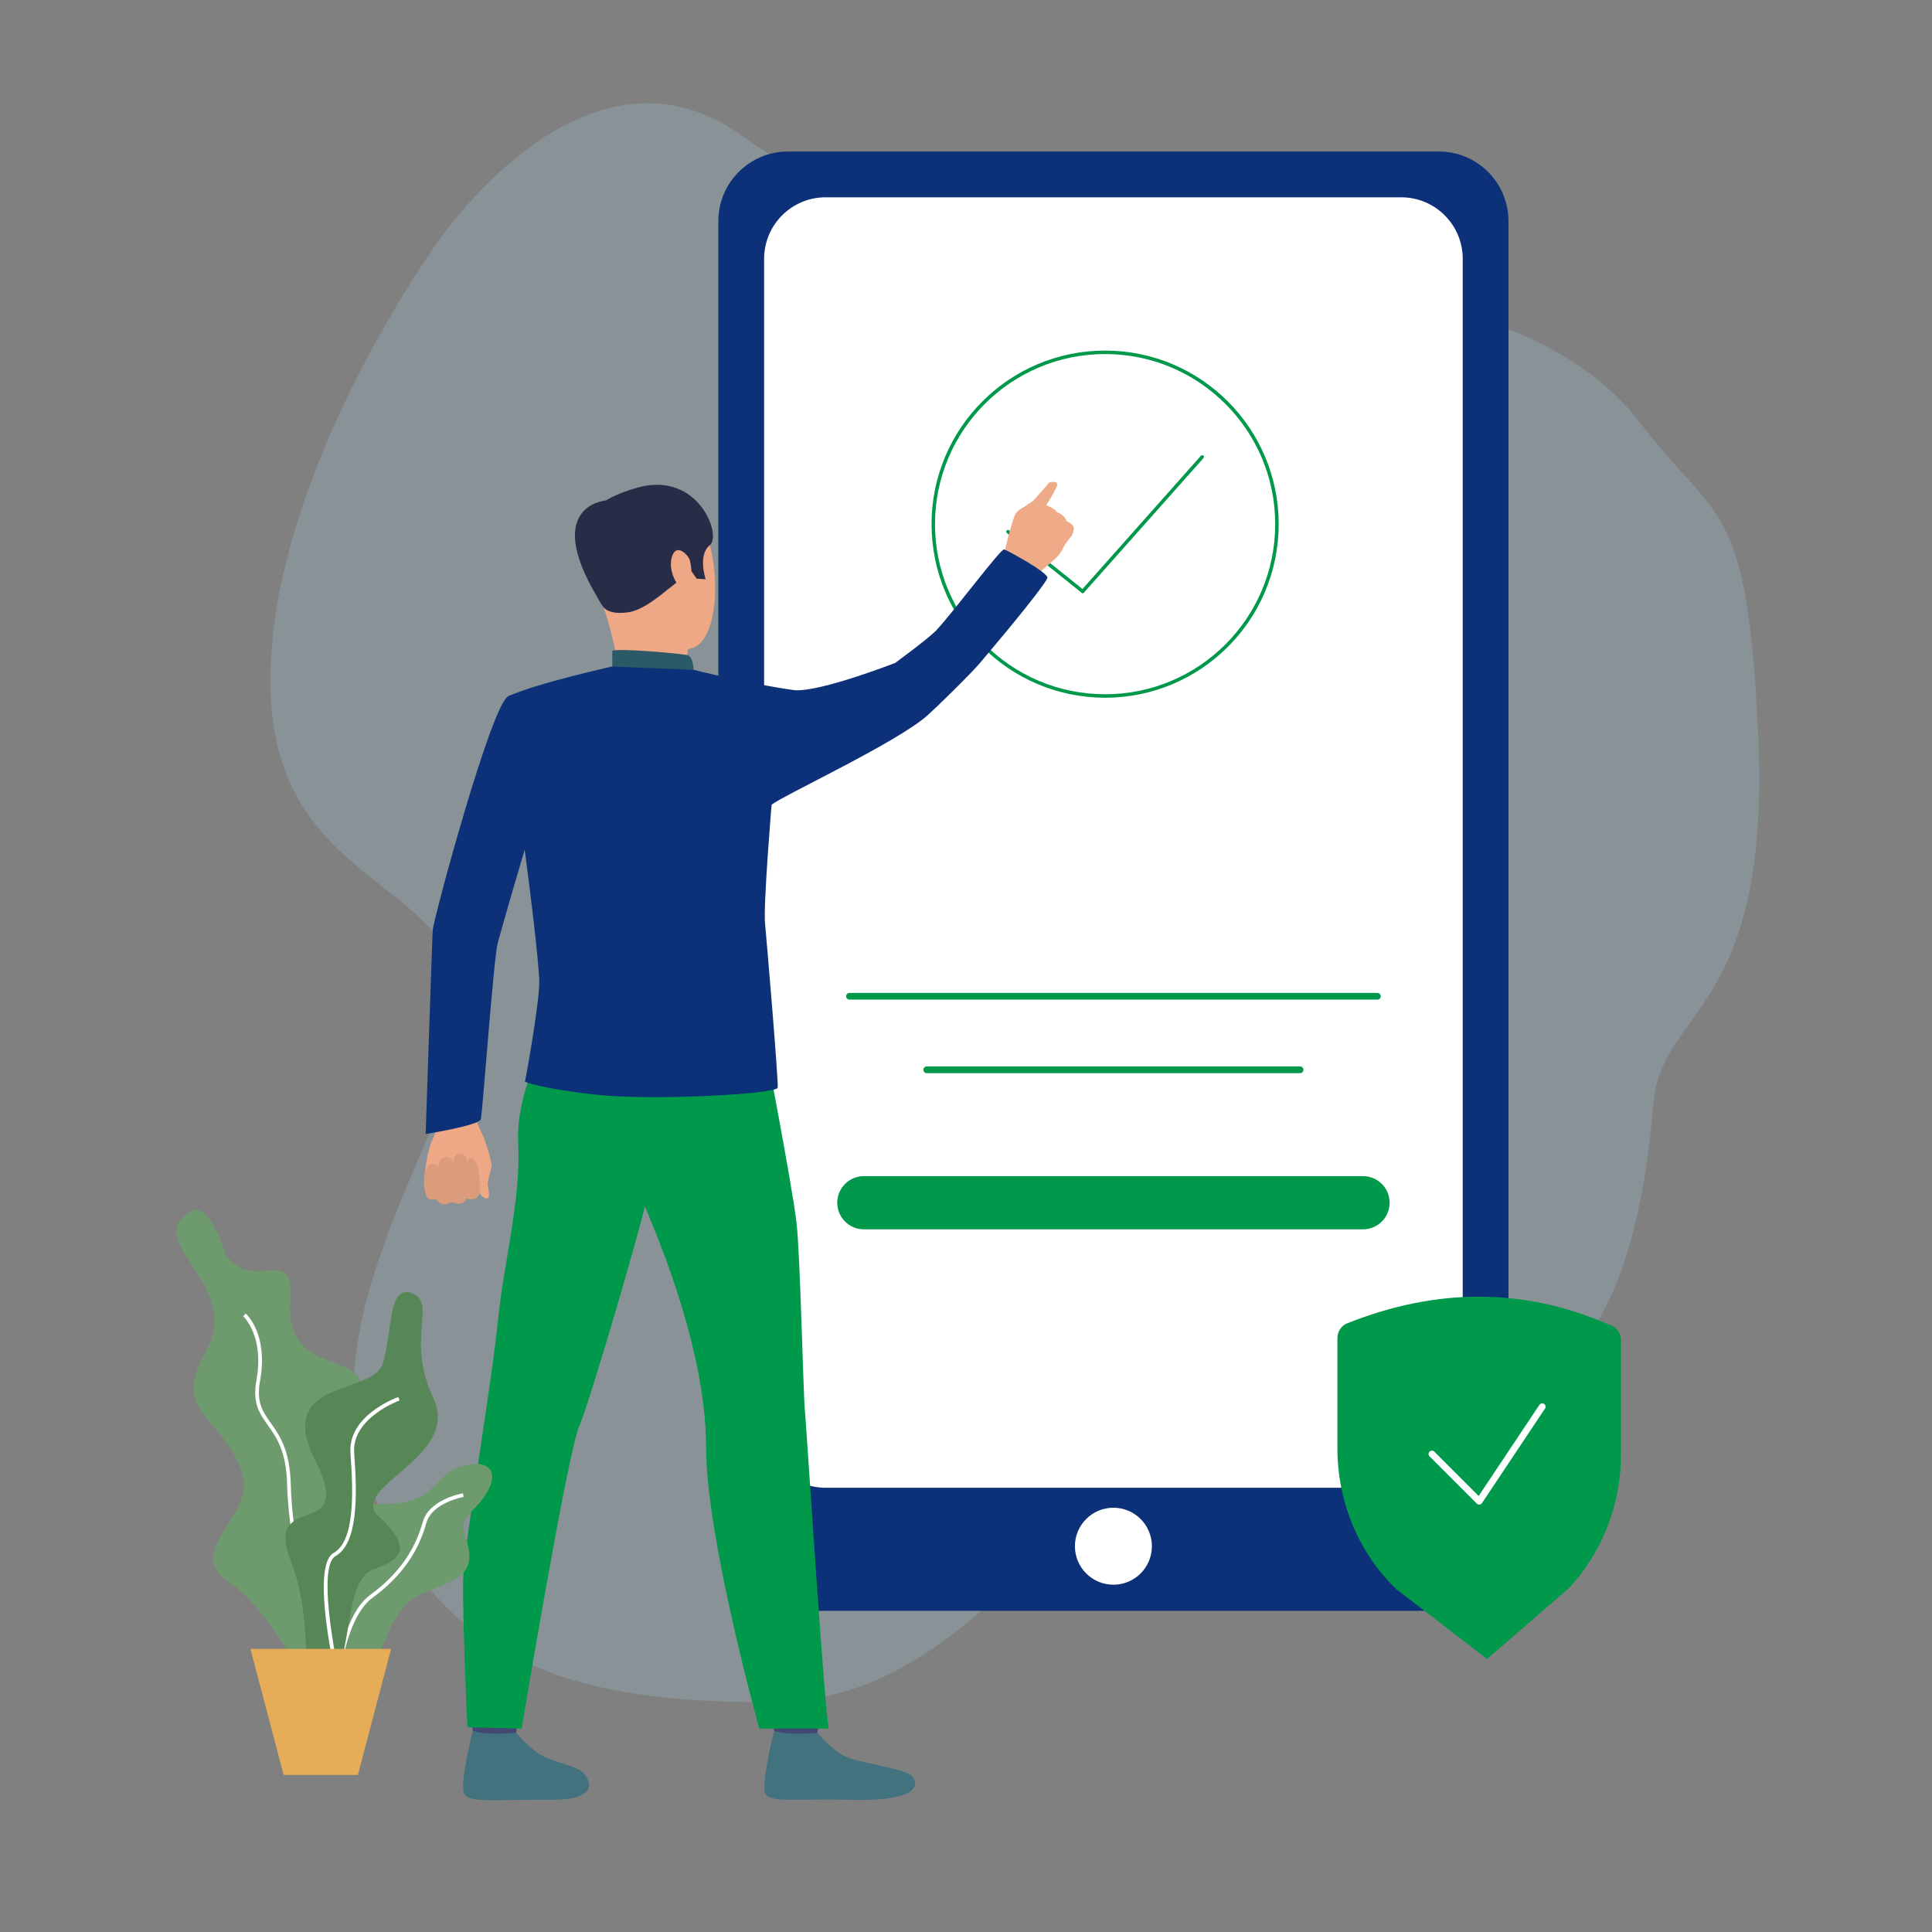 <?xml version="1.0" encoding="utf-8"?>
<!-- Generator: Adobe Illustrator 16.0.0, SVG Export Plug-In . SVG Version: 6.00 Build 0)  -->
<!DOCTYPE svg PUBLIC "-//W3C//DTD SVG 1.1//EN" "http://www.w3.org/Graphics/SVG/1.1/DTD/svg11.dtd">
<svg version="1.1" id="Layer_1" xmlns="http://www.w3.org/2000/svg" xmlns:xlink="http://www.w3.org/1999/xlink" x="0px" y="0px"
	 width="216px" height="216px" viewBox="0 0 216 216" enable-background="new 0 0 216 216" xml:space="preserve">
<rect x="0" y="0" width="216" height="216" fill="#808080" stroke="none"/>
<path opacity="0.2" fill="#ABE0F9" enable-background="new    " d="M48.617,27.514c0,0,16.416-24.957,34.15-12.476
	c17.733,12.48,39.403,21.669,57.131,19.042c17.73-2.626,35.209,2.393,43.426,13.15c8.665,11.34,12.014,8.329,13.244,34.819
	c1.451,31.247-10.787,30.542-11.703,41.273c-2.155,25.259-9.697,31.276-22.178,38.499c-12.477,7.224-18.849,0.316-32.643,3.6
	c-13.793,3.283-22.676,24.818-43.844,24.887c-21.168,0.069-36.932-3.87-44.811-24.23c-7.88-20.36,11.793-41.99,10.411-54.463
	C50.263,97.757,30.227,99.092,30.227,76.11S48.617,27.514,48.617,27.514z"/>
<path fill="#0D3178" d="M160.863,180.092H88.098c-4.298,0-7.785-3.486-7.785-7.784V24.723c0-4.298,3.486-7.785,7.785-7.785h72.766
	c4.299,0,7.785,3.486,7.785,7.785v147.589C168.648,176.61,165.162,180.092,160.863,180.092z"/>
<path fill="#FFFFFF" d="M156.652,166.333H92.31c-3.801,0-6.881-3.08-6.881-6.882V28.939c0-3.801,3.08-6.881,6.881-6.881h64.343
	c3.801,0,6.881,3.08,6.881,6.881v130.508C163.538,163.253,160.453,166.333,156.652,166.333z"/>
<g>
	
		<circle fill="none" stroke="#00984A" stroke-width="0.387" stroke-linecap="round" stroke-linejoin="round" stroke-miterlimit="10" cx="123.553" cy="58.601" r="19.211"/>
	
		<line fill="none" stroke="#00984A" stroke-width="0.387" stroke-linecap="round" stroke-linejoin="round" stroke-miterlimit="10" x1="134.408" y1="51.084" x2="121.047" y2="66.118"/>
	
		<line fill="none" stroke="#00984A" stroke-width="0.387" stroke-linecap="round" stroke-linejoin="round" stroke-miterlimit="10" x1="112.695" y1="59.439" x2="121.047" y2="66.118"/>
</g>
<path fill="#00984A" d="M152.389,137.441H96.578c-1.642,0-2.972-1.331-2.972-2.973l0,0c0-1.642,1.331-2.973,2.972-2.973h55.811
	c1.641,0,2.972,1.331,2.972,2.973l0,0C155.36,136.11,154.029,137.441,152.389,137.441z"/>
<g>
	<g>
		<g>
			<g>
				<path fill="#EEA886" d="M52.639,123.432c0,0,0.557,0.915,0.631,1.662c0.056,0.592,0.553,1.474,0.769,1.962
					c0.216,0.488,0.907,2.695,0.933,3.271c0.008,0.232-0.514,1.715-0.441,2.189c0.074,0.471,0.346,1.413-0.082,1.474
					s-0.907-0.708-0.907-0.708s0.039,0.436-0.32,0.604c-0.7,0.324-1.071,0.039-1.071,0.039s-0.259,0.48-0.583,0.545
					c-0.717,0.143-1.067-0.143-1.067-0.143s-0.315,0.268-0.808,0.26c-0.631-0.014-0.898-0.559-0.898-0.559s-0.799,0.16-1.033-0.211
					c-0.233-0.371-0.19-0.773-0.289-1.11c-0.095-0.337-0.022-3.392,1.011-5.59c1.037-2.199-0.264-4.342-0.264-4.342L52.639,123.432z
					"/>
			</g>
		</g>
	</g>
	<g>
		<g>
			<path fill="#DB9C7C" d="M53.654,132.996c0,0,0.069-2.739-0.652-3.322c-0.721-0.584-0.803,0.406-0.803,0.406
				s0.099-0.977-0.691-1.111c-0.786-0.129-0.821,1.029-0.821,1.029s-0.129-0.752-0.955-0.602c-0.83,0.156-0.631,1.115-0.631,1.115
				s-0.791-0.941-1.305-0.035c-0.864,1.529-0.078,3.353-0.078,3.353s0.281,0.433,1.067,0.229c0,0,0.544,1.075,1.724,0.314
				c0,0,1.218,0.666,1.659-0.396C52.168,133.977,53.598,134.533,53.654,132.996z"/>
		</g>
	</g>
	<path fill="#0D3178" d="M61.936,83.968c0,0-4.692,15.63-6.273,21.397c-0.497,1.806-1.702,19.077-1.914,19.773
		c-0.212,0.695-6.16,1.649-6.16,1.649s0.721-21.604,0.786-22.783c0.069-1.179,6.562-25.302,8.454-26.162
		c1.417-0.644,2.165-0.112,3.949,1.214C63.275,80.909,61.936,83.968,61.936,83.968z"/>
	<path fill="#EFAA88" d="M120.07,59.084c0,0-0.104,0.609-0.277,0.851c0,0-0.35,0.419-0.582,0.73
		c-0.074,0.099-0.135,0.186-0.169,0.25c-0.143,0.255-0.376,0.859-0.886,1.378c-0.514,0.519-2.501,2.168-2.501,2.168l-1.706-1.447
		l-1.771-0.795c0,0,0.993-4.311,1.412-4.851c0.043-0.052,0.082-0.104,0.125-0.147c0.402-0.419,0.877-0.566,1.111-0.765
		c0.086-0.073,0.998-0.73,1.321-0.644c0.449,0.117,0.718,0.38,0.821,0.683c0,0,0.872,0.268,1.213,0.782c0,0,0.813,0.22,1.055,0.981
		C119.236,58.26,120.035,58.575,120.07,59.084z"/>
	<g>
		<g>
			<path fill="#424773" d="M58.13,190.689c0,0-0.428,2.968-0.479,3.412c-0.052,0.445-4.756-0.264-4.756-0.264l-0.38-3.533
				C52.51,190.309,57.542,190.27,58.13,190.689z"/>
		</g>
	</g>
	<g>
		<g>
			<path fill="#41727E" d="M57.698,193.727c0,0,1.491,1.788,2.929,2.565c1.443,0.778,3.707,1.089,4.558,1.893
				c0.613,0.583,2.238,3.089-3.746,3.036c-5.983-0.051-8.869,0.355-9.508-0.604c-0.644-0.964,0.929-7.099,0.929-7.099
				S54.276,194.033,57.698,193.727z"/>
		</g>
	</g>
	<g>
		<g>
			<path fill="#424773" d="M91.822,190.689c0,0-0.428,2.968-0.479,3.412c-0.052,0.445-4.756-0.264-4.756-0.264l-0.38-3.533
				C86.201,190.309,91.234,190.27,91.822,190.689z"/>
		</g>
	</g>
	<g>
		<g>
			<path fill="#41727E" d="M91.39,193.727c0,0,1.49,1.788,2.929,2.565c1.443,0.778,6.744,1.421,7.595,2.226
				c0.613,0.582,1.637,2.924-6.782,2.703c-5.983-0.154-8.869,0.355-9.513-0.604c-0.644-0.964,0.929-7.099,0.929-7.099
				S87.886,194.067,91.39,193.727z"/>
		</g>
	</g>
	<g>
		<g>
			<path fill="#00984A" d="M62.022,114.441c0,0-4.419,7.02-4.091,13.365c0.329,6.347-1.603,13.271-2.268,19.902
				c-0.739,7.393-3.767,24.884-3.879,28.836c-0.108,3.953,0.471,16.572,0.471,16.572l6.061,0.139c0,0,5.093-30.586,6.411-33.705
				s7.858-25.367,8.079-27.864C73.03,129.193,62.022,114.441,62.022,114.441z"/>
		</g>
	</g>
	<g>
		<g>
			<path fill="#00984A" d="M85.281,115.392c0,0,3.331,17.392,3.767,21.276c0.44,3.883,0.734,18.791,0.955,21.224
				c0.22,2.428,2.052,31.691,2.64,35.368h-7.75c0,0-5.948-21.324-5.948-31.415c0-10.092-4.597-21.937-7.56-28.595
				c-2.968-6.656-9.755-6.813-11.582-19.168C59.797,114.082,82.814,111.478,85.281,115.392z"/>
		</g>
	</g>
	<g>
		<g>
			<path fill="#EEA886" d="M69.396,55.426c0,0,5.931-2.216,8.666,2.298c2.734,4.515,2.471,13.552-0.519,14.667
				c-2.989,1.11-7.478,0.531-9.012-2.298c-1.529-2.821-2.912-6.907-2.847-9.638C65.75,57.728,67.837,56.212,69.396,55.426z"/>
		</g>
	</g>
	<g>
		<g>
			<path fill="#EEA886" d="M76.9,72.593c0,0-0.246,1.603,0.16,2.389c0.406,0.791-7.681,0.808-7.681,0.808s-0.657-4.29-1.901-7.914
				C66.23,64.251,76.9,72.593,76.9,72.593z"/>
		</g>
	</g>
	<g>
		<g>
			<path fill="#292C47" d="M67.474,67.88c0,0,0.557,0.92,2.838,0.562c2.281-0.359,5.059-3.391,6.013-3.724
				c0.955-0.333,0.963-0.894,0.963-0.894l0.596,0.873l1.011,0.065c0,0-0.92-2.713,0.471-3.819s-1.443-8.778-8.752-6.225
				c0,0-5.616,1.546-5.409,4.739C65.4,62.648,66.217,66.286,67.474,67.88z"/>
		</g>
	</g>
	<g>
		<g>
			<path fill="#2C5967" d="M77.54,74.887c0,0-0.026-1.508-0.708-1.65c-0.683-0.147-7.538-0.803-8.376-0.475v1.754
				C68.45,74.52,70.066,75.514,77.54,74.887z"/>
		</g>
	</g>
	<g>
		<g>
			<path fill="#EEA886" d="M77.134,62.666c-0.13-0.536-1.491-2.069-2.009-0.428c-0.523,1.637,0.786,3.845,1.521,3.655
				C77.371,65.703,77.458,64.022,77.134,62.666z"/>
		</g>
	</g>
	<g>
		<g>
			<path fill="#0D3178" d="M88.88,77.168c-4.7-0.618-11.34-2.281-11.34-2.281l-9.085-0.372c0,0-8.337,1.836-11.625,3.322
				c-0.311,0.143-0.311,7.439-1.167,9.353l2.722,5.746c0,0,1.572,11.379,1.901,16.442c0.151,2.324-1.59,11.573-1.59,11.573
				s1.806,0.761,8.005,1.443c6.204,0.682,20.153-0.064,20.248-0.795c0.099-0.734-1.274-16.935-1.413-18.313
				c-0.212-2.108,0.73-13.319,0.73-13.319c1.43-1.11,14.005-6.946,17.431-9.988c0.92-0.816,4.791-4.588,5.893-5.888
				c3.9-4.609,7.098-8.566,7.486-9.422c0.441-0.488-4.385-3.102-4.809-3.244c-0.371-0.121-5.499,6.782-7.525,8.977
				c-0.907,0.981-4.666,3.715-4.666,3.715S91.822,77.341,88.88,77.168z"/>
		</g>
	</g>
	<g>
		<g>
			<path fill="#292C47" d="M67.708,55.957c0,0-7.56,0.592-0.233,11.919L67.708,55.957z"/>
		</g>
	</g>
	<path fill="#EFAA88" d="M115.482,56.03l1.836-2.091c0,0,1.141-0.315,0.825,0.445c-0.315,0.761-1.175,2.117-1.175,2.117
		L115.482,56.03z"/>
</g>
<circle fill="#FFFFFF" cx="124.48" cy="172.869" r="4.303"/>
<line fill="none" stroke="#00984A" stroke-width="0.75" stroke-linecap="round" stroke-linejoin="round" stroke-miterlimit="10" x1="103.611" y1="119.604" x2="145.355" y2="119.604"/>
<line fill="none" stroke="#00984A" stroke-width="0.75" stroke-linecap="round" stroke-linejoin="round" stroke-miterlimit="10" x1="94.971" y1="111.383" x2="153.995" y2="111.383"/>
<g>
	<path fill="#6E9B6D" d="M21.591,135.363c1.857-0.891,3.711,5.028,3.711,5.028c3.162,4.177,7.577-1.378,7.146,4.864
		c-0.756,10.921,12.571,3.434,6.424,14.839c-6.147,11.405,5.43,6.45,1.607,15.644c-3.823,9.192,1.132,20.16-4.618,15.655
		c0,0-5.063-11.103-10.282-14.537c-5.223-3.435,3.128-7.513,1.495-12.174c-2.372-6.778-8.091-6.511-3.965-13.794
		C27.225,143.609,15.271,138.387,21.591,135.363z"/>
	<g>
		<path fill="#FFFFFF" d="M37.684,187.216c-2.493-1.754-5.409-13.967-5.582-21.241c-0.091-3.729-1.192-5.279-2.165-6.648
			c-0.929-1.309-1.732-2.441-1.266-5.037c0.894-4.964-1.456-7.106-1.478-7.124l0.272-0.312c0.104,0.092,2.548,2.299,1.611,7.509
			c-0.437,2.428,0.285,3.438,1.196,4.726c0.955,1.348,2.147,3.024,2.238,6.878c0.186,7.806,3.171,19.341,5.409,20.913
			L37.684,187.216z"/>
	</g>
	<g>
		<path fill="#6E9B6D" d="M38.617,188.123c-0.32,0-0.67-0.039-1.054-0.112c-0.959-0.194-1.59-0.7-1.871-1.508
			c-0.674-1.923,0.886-5.042,2.147-6.549c0.021-0.026,2.134-2.609,1.91-6.19c-0.039-0.601-0.1-1.158-0.156-1.646
			c-0.16-1.416-0.272-2.44,0.337-3.127c0.536-0.605,1.573-0.864,3.465-0.873c3.317-0.018,4.626-1.387,5.681-2.492
			c0.449-0.471,0.868-0.912,1.382-1.193l0,0c1.655-0.902,3.404-1.031,4.165-0.314c0.363,0.341,0.666,1.011,0.069,2.259
			c-0.544,1.141-1.253,1.862-1.823,2.445c-0.765,0.782-1.27,1.296-1.006,2.324c0.06,0.241,0.134,0.483,0.203,0.729
			c0.51,1.75,1.093,3.732-1.9,5.076c-0.635,0.285-1.214,0.515-1.724,0.713c-2.091,0.821-3.352,1.313-4.773,4.32
			c-0.276,0.583-0.519,1.132-0.756,1.668C41.783,186.196,40.932,188.123,38.617,188.123z"/>
	</g>
	<g>
		<path fill="#FFFFFF" d="M37.605,190.499l-0.41-0.017c0.021-0.39,0.54-9.505,4.199-12.17c4.014-2.925,5.284-6.074,5.884-8.182
			c0.708-2.488,4.329-3.154,4.479-3.18l0.074,0.406c-0.035,0.004-3.517,0.647-4.156,2.885c-0.618,2.169-1.918,5.4-6.039,8.402
			C38.133,181.193,37.61,190.408,37.605,190.499z"/>
	</g>
	<path fill="#588757" d="M45.974,144.564c-2.601-0.89-2.061,4.121-3.163,7.832c-1.097,3.711-12.23,1.615-7.556,10.908
		c4.67,9.288-5.91,3.105-2.748,11.215c3.163,8.104,0.277,16.774,3.711,14.571c3.435-2.203,1.931-12.411,5.504-13.626
		c3.573-1.213,4.156-2.626,0.618-5.926c-3.538-3.297,9.267-6.571,6.108-13.229C45.287,149.648,48.98,145.593,45.974,144.564z"/>
	<g>
		<path fill="#FFFFFF" d="M37.813,188.697c-0.328-1.387-3.119-13.6-0.514-15.076c2.298-1.301,2.242-6.363,1.884-11.142
			c-0.315-4.229,5.115-6.208,5.348-6.29l0.138,0.389c-0.052,0.018-5.366,1.953-5.072,5.871c0.367,4.908,0.406,10.113-2.091,11.53
			c-1.979,1.123-0.156,10.938,0.713,14.623L37.813,188.697z"/>
	</g>
	<polygon fill="#E6AC58" points="43.727,184.348 40.012,198.439 31.713,198.439 27.998,184.348 	"/>
</g>
<g>
	<path fill="#00984A" d="M166.256,185.475l-10.105-7.768c-4.216-4.021-6.627-9.754-6.627-15.771v-12.313
		c0-0.738,0.433-1.412,1.085-1.672c9.97-3.966,19.737-4.035,29.29,0.151c0.772,0.173,1.326,0.894,1.326,1.732v12.761
		c0,5.629-2.109,11.025-5.863,15.004L166.256,185.475z"/>
	
		<polyline fill="none" stroke="#FFFFFF" stroke-width="0.75" stroke-linecap="round" stroke-linejoin="round" stroke-miterlimit="10" points="
		172.42,157.273 165.374,167.841 160.09,162.557 	"/>
</g>
</svg>
